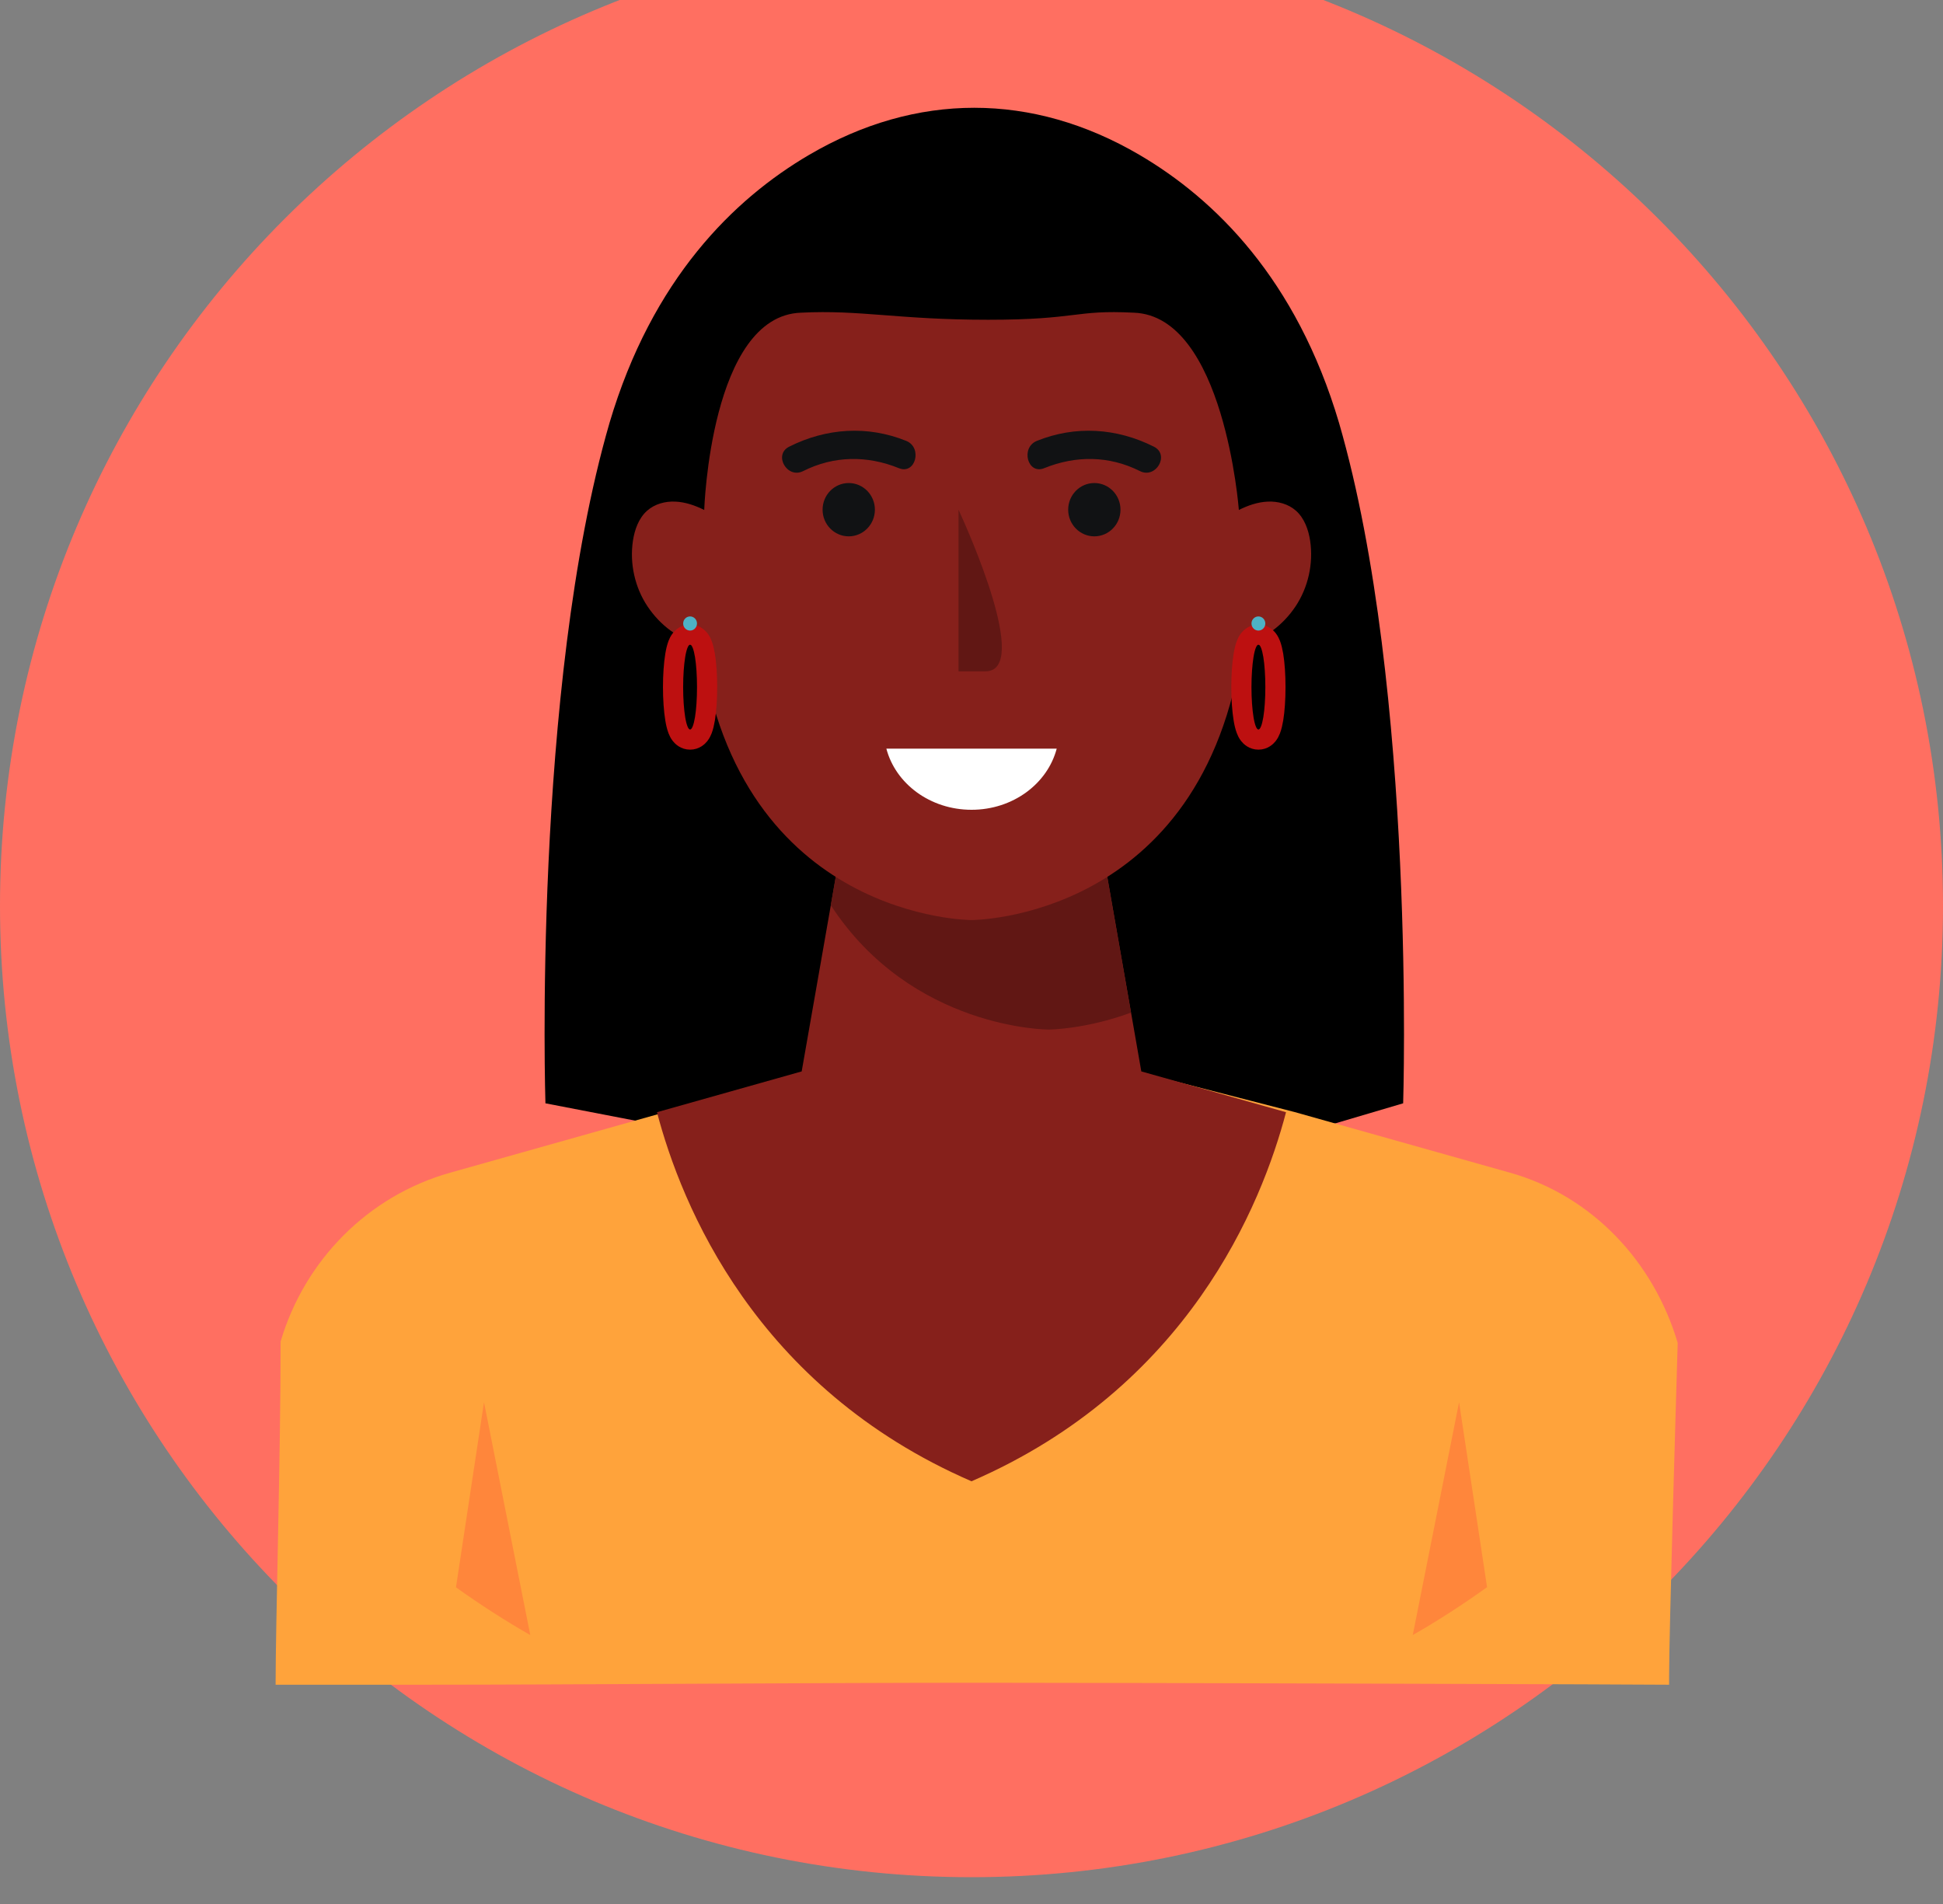<svg width="50" height="49" viewBox="0 0 50 49" fill="none" xmlns="http://www.w3.org/2000/svg">
<rect x="0" y="0" width="50" height="49" fill="#808080" stroke="none"/>
<path d="M0 23.31C0 9.503 11.193 -1.69 25 -1.69C38.807 -1.69 50 9.503 50 23.31C50 37.117 38.807 48.31 25 48.31C11.193 48.31 0 37.117 0 23.31Z" fill="#FF6F61"/>
<path d="M34.459 10.886C33.36 7.175 31.258 5.121 29.321 3.985C26.566 2.37 23.577 2.37 20.822 3.985C18.886 5.12 16.783 7.175 15.684 10.886C13.697 17.736 14.036 28.394 14.036 28.394L17.515 29.066L25.256 29.682L32.444 29.477L36.108 28.394C36.108 28.394 36.446 17.737 34.459 10.886Z" fill="black"/>
<path d="M43.173 34.561C43.125 36.174 42.952 42.008 42.952 43.136C42.952 42.91 42.952 43.361 42.952 43.357C42.952 43.352 29.348 43.306 25.221 43.306C21.094 43.306 14.618 43.357 10.855 43.357C10.191 43.357 7.535 43.357 7.092 43.357C7.092 41.778 7.221 37.49 7.221 34.524C7.842 32.426 9.479 30.771 11.587 30.179L17.127 28.619L20.851 27.568L21.6 23.292L21.725 22.561L21.996 21.023L24.707 22.106L25.221 22.31L25.735 22.106L28.446 21.023V22.561L29.006 25.987L29.228 27.568L33.315 28.619L38.855 30.179C40.963 30.771 42.553 32.463 43.173 34.561Z" fill="#FFA33B"/>
<path d="M33.094 28.623C32.466 31.012 30.565 35.707 25 38.121C19.435 35.707 17.534 31.012 16.906 28.623L20.63 27.573L21.38 23.296L21.776 21.027L25 22.315L28.225 21.027L29.106 26.06L29.37 27.573L33.094 28.623Z" fill="#86201B"/>
<path d="M29.105 26.06C27.918 26.496 26.983 26.496 26.983 26.496C26.983 26.496 23.466 26.496 21.379 23.296L21.775 21.027L25 22.315L28.224 21.027L29.105 26.06Z" fill="#611714"/>
<path d="M33.715 13.92C33.671 13.63 33.566 13.336 33.349 13.143C33.153 12.969 32.883 12.897 32.624 12.909C32.364 12.92 32.113 13.008 31.88 13.124C31.88 13.124 31.505 8.125 29.174 8.047C27.646 7.969 27.744 8.229 25.429 8.229C23.113 8.229 22.142 7.969 20.613 8.047C18.282 8.125 18.122 13.124 18.122 13.124C17.889 13.008 17.637 12.92 17.378 12.909C17.119 12.897 16.849 12.969 16.653 13.143C16.436 13.335 16.331 13.63 16.287 13.92C16.2 14.502 16.337 15.117 16.662 15.604C16.987 16.09 17.467 16.457 18.031 16.588C19.024 23.678 25.001 23.678 25.001 23.678C25.001 23.678 30.978 23.678 31.972 16.588C32.535 16.457 33.015 16.09 33.34 15.604C33.664 15.117 33.801 14.502 33.715 13.92Z" fill="#86201B"/>
<path d="M24.666 13.117V17.277H25.358C26.543 17.277 24.886 13.595 24.666 13.117Z" fill="#611714"/>
<path d="M29.695 11.496C28.739 11.015 27.677 10.944 26.68 11.347C26.258 11.519 26.442 12.222 26.87 12.049C27.686 11.718 28.542 11.725 29.335 12.124C29.746 12.331 30.108 11.704 29.695 11.496Z" fill="#111214"/>
<path d="M28.161 13.803C28.533 13.803 28.834 13.496 28.834 13.117C28.834 12.738 28.533 12.431 28.161 12.431C27.79 12.431 27.488 12.738 27.488 13.117C27.488 13.496 27.79 13.803 28.161 13.803Z" fill="#111214"/>
<path d="M20.307 11.496C21.263 11.015 22.326 10.944 23.322 11.347C23.744 11.519 23.56 12.222 23.132 12.049C22.316 11.718 21.461 11.725 20.667 12.124C20.256 12.331 19.895 11.704 20.307 11.496Z" fill="#111214"/>
<path d="M21.841 13.803C22.212 13.803 22.514 13.496 22.514 13.117C22.514 12.738 22.212 12.431 21.841 12.431C21.469 12.431 21.168 12.738 21.168 13.117C21.168 13.496 21.469 13.803 21.841 13.803Z" fill="#111214"/>
<path d="M22.809 19.266C23.046 20.169 23.936 20.84 25.001 20.84C26.066 20.84 26.956 20.169 27.193 19.266H22.809Z" fill="white"/>
<path d="M38.267 40.846C37.65 41.29 37.015 41.701 36.355 42.079L37.547 36.086L38.267 40.846Z" fill="#FF863B"/>
<path d="M13.646 42.079C12.986 41.701 12.348 41.29 11.734 40.85L12.455 36.086L13.646 42.079Z" fill="#FF863B"/>
<path d="M32.47 16.345C32.548 16.369 32.598 16.422 32.622 16.452C32.657 16.496 32.68 16.546 32.695 16.584C32.726 16.664 32.748 16.764 32.766 16.869C32.801 17.084 32.821 17.372 32.821 17.683C32.821 17.993 32.801 18.281 32.766 18.496C32.748 18.601 32.726 18.702 32.695 18.781C32.68 18.82 32.657 18.869 32.622 18.913C32.59 18.953 32.511 19.033 32.384 19.033C32.256 19.033 32.177 18.953 32.145 18.913C32.109 18.869 32.087 18.82 32.072 18.781C32.041 18.701 32.018 18.602 32.001 18.496C31.966 18.281 31.945 17.993 31.945 17.683C31.945 17.372 31.966 17.084 32.001 16.869C32.018 16.764 32.041 16.664 32.072 16.584C32.087 16.546 32.109 16.496 32.145 16.452C32.177 16.412 32.256 16.332 32.384 16.332L32.47 16.345Z" stroke="#BD1010" stroke-width="0.519"/>
<path d="M17.845 16.345C17.923 16.369 17.973 16.422 17.997 16.452C18.032 16.496 18.055 16.546 18.07 16.584C18.101 16.664 18.123 16.764 18.141 16.869C18.176 17.084 18.196 17.372 18.196 17.683C18.196 17.993 18.176 18.281 18.141 18.496C18.123 18.601 18.101 18.702 18.07 18.781C18.055 18.82 18.032 18.869 17.997 18.913C17.965 18.953 17.886 19.033 17.759 19.033C17.631 19.033 17.552 18.953 17.52 18.913C17.484 18.869 17.462 18.82 17.447 18.781C17.416 18.701 17.393 18.602 17.376 18.496C17.341 18.281 17.32 17.993 17.32 17.683C17.32 17.372 17.341 17.084 17.376 16.869C17.393 16.764 17.416 16.664 17.447 16.584C17.462 16.546 17.484 16.496 17.52 16.452C17.552 16.412 17.631 16.332 17.759 16.332L17.845 16.345Z" stroke="#BD1010" stroke-width="0.519"/>
<ellipse cx="32.383" cy="16.046" rx="0.178" ry="0.182" fill="#4EB1C5"/>
<ellipse cx="17.758" cy="16.046" rx="0.178" ry="0.182" fill="#4EB1C5"/>
</svg>
